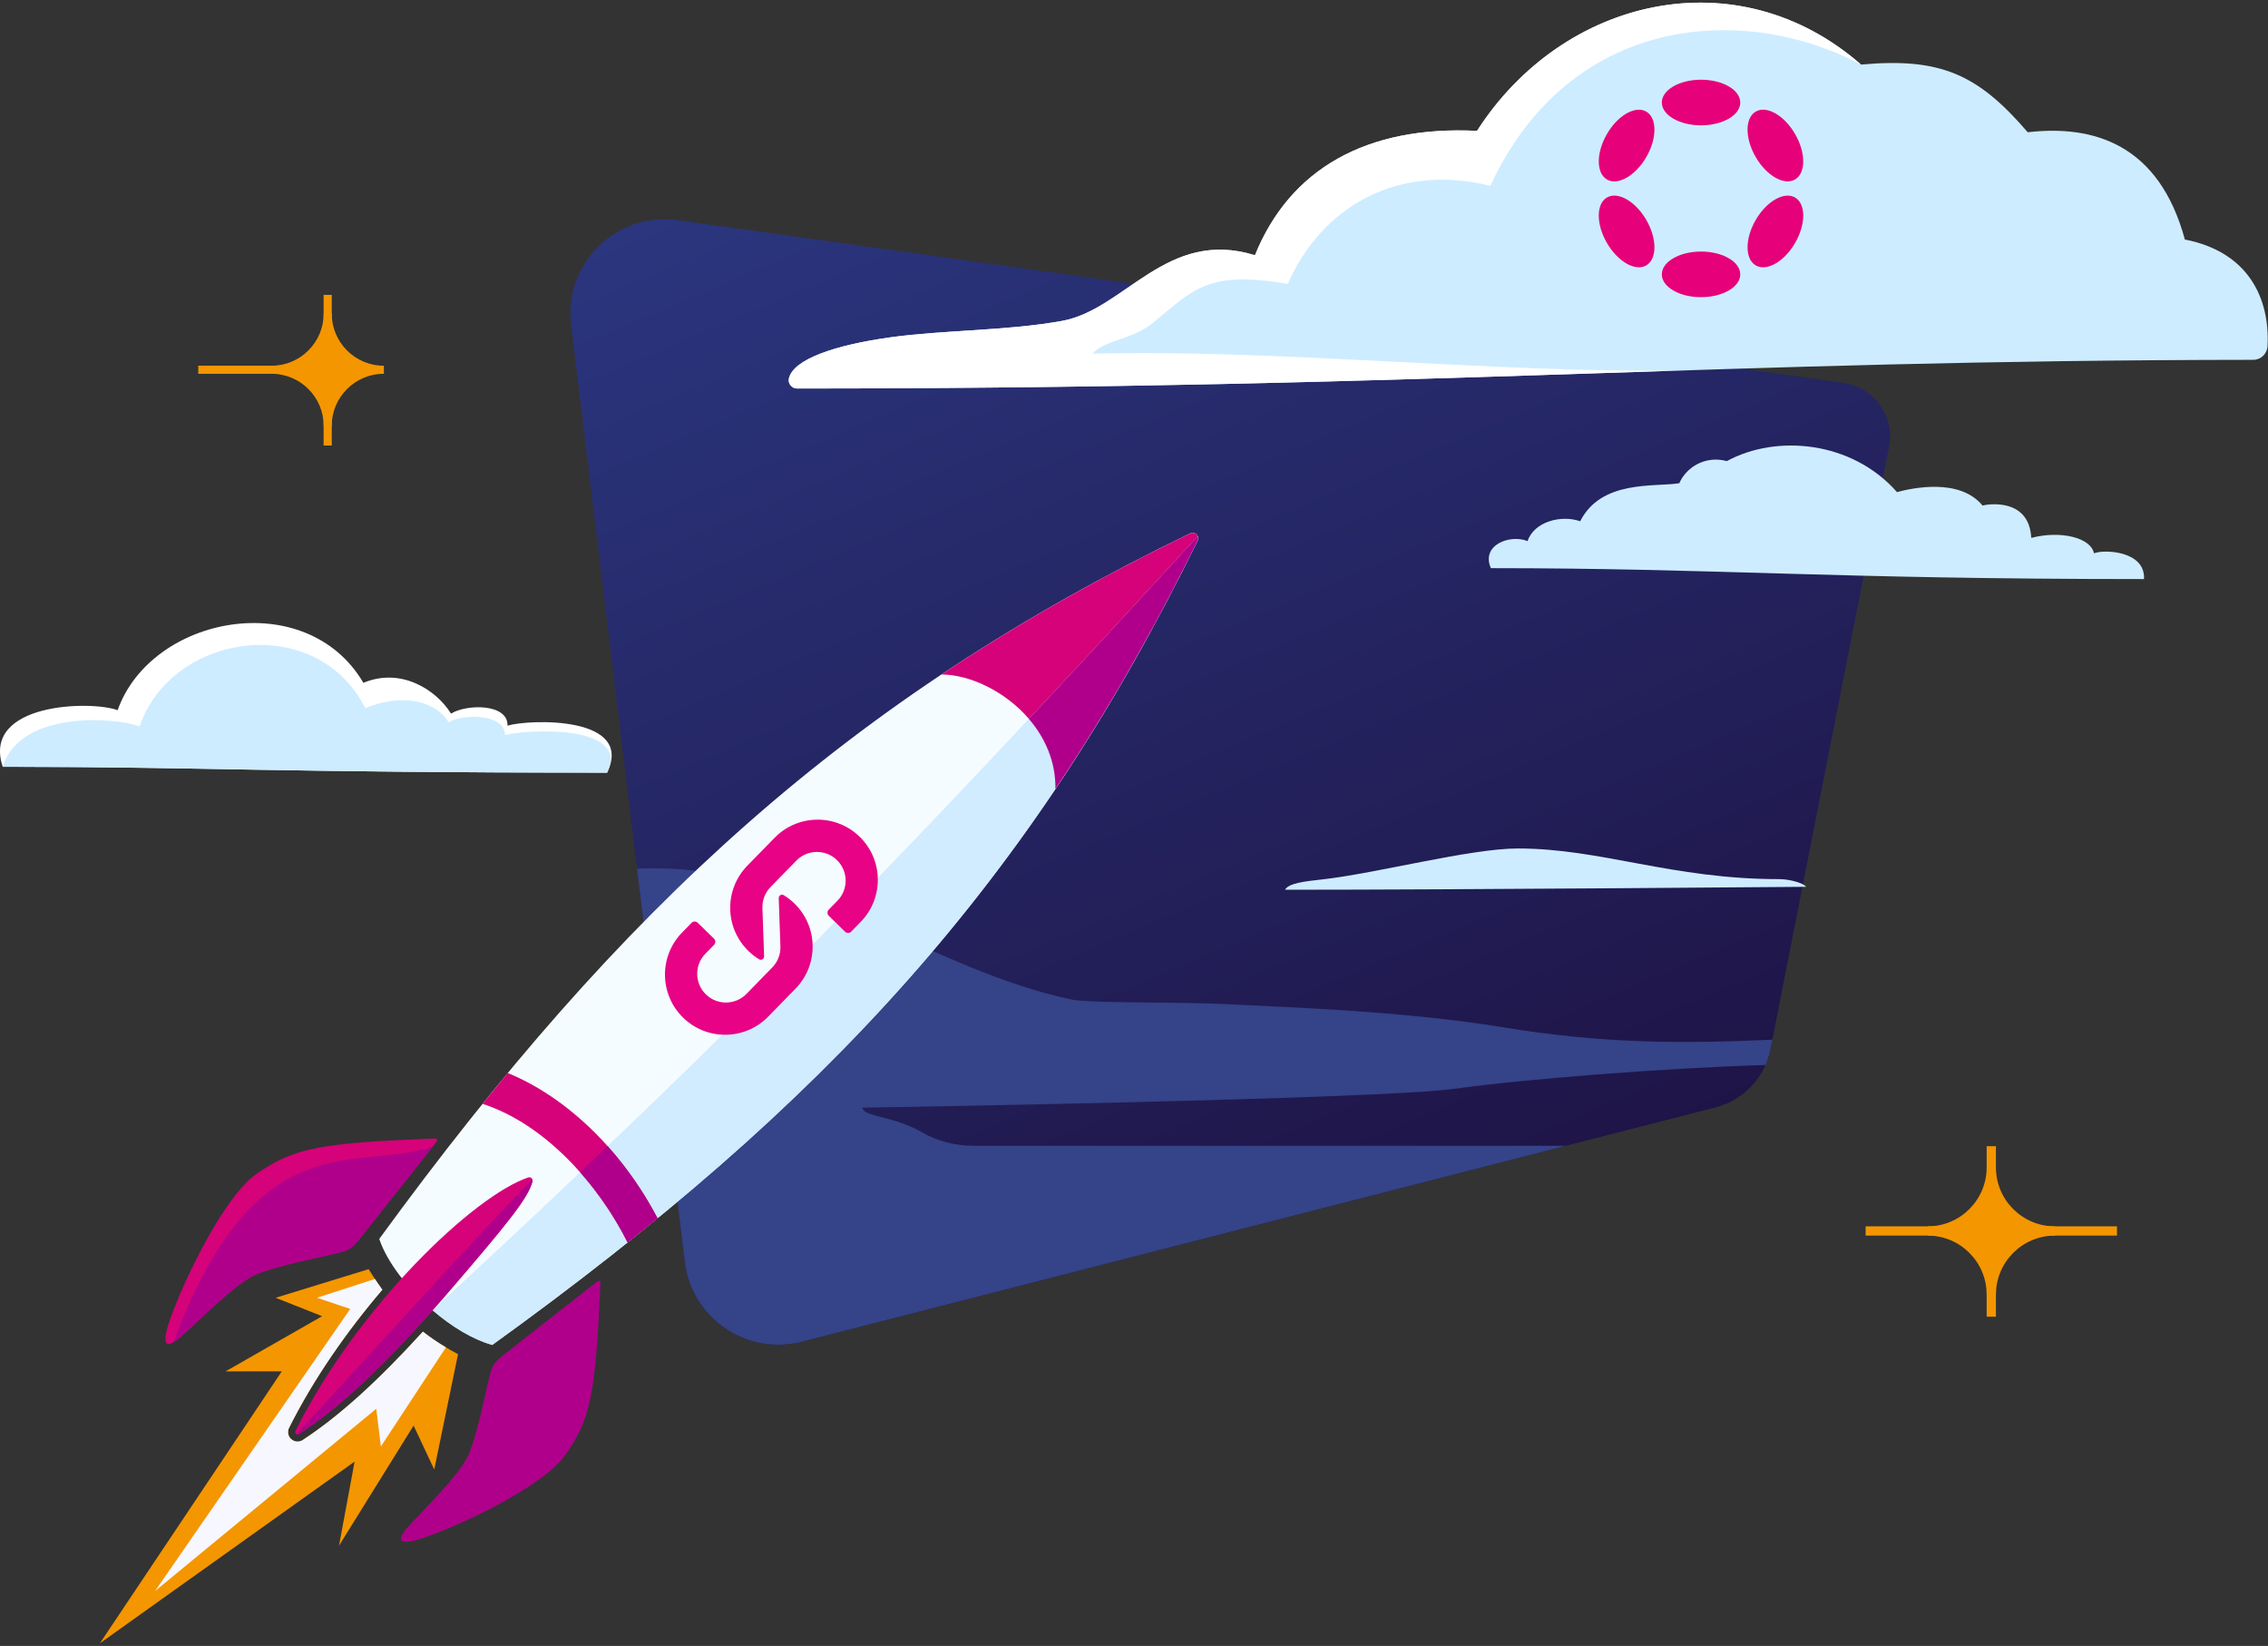 <svg width="532" height="386" viewBox="0 0 532 386" fill="none" xmlns="http://www.w3.org/2000/svg">
<rect x="0" y="0" width="532" height="386" fill="#333333" stroke="none"/>
<path d="M443.11 104.784L415.74 243.824L415.3 246.054C415.05 247.344 414.65 248.584 414.13 249.764C411.98 254.644 407.69 258.354 402.39 259.714L367.32 268.704L188.05 314.664C175.12 317.974 162.24 309.164 160.63 295.924L149.43 203.704L133.95 76.184C132.2 61.784 144.57 49.634 158.94 51.634L432.45 89.804C439.64 90.804 444.52 97.654 443.11 104.784Z" fill="url(#paint0_linear_104_81)"/>
<path d="M415.74 243.824L415.3 246.054C415.05 247.344 414.65 248.584 414.13 249.764C390.09 250.484 357.03 253.124 341.53 255.304C323.34 257.854 202.27 259.774 202.27 259.774C202.72 262.034 209.48 261.604 216.27 265.544C219.94 267.674 224.14 268.704 228.37 268.704H367.32L188.05 314.664C175.12 317.974 162.24 309.164 160.63 295.924L149.43 203.704C150.62 203.654 151.85 203.624 153.13 203.624C190.35 203.624 218.53 227.554 251.39 234.414C255.9 235.354 277.08 234.894 288.56 235.534C300.05 236.174 328.6 236.964 352.85 240.964C376.43 244.824 394.96 244.764 415.74 243.824Z" fill="#354388"/>
<path d="M280.91 126.814C241.93 206.474 193.78 258.964 115.46 315.414C110.87 314.124 105.9 311.084 101.48 307.284C95.65 302.274 90.76 295.944 88.96 290.554C145.83 212.534 199.3 163.664 279.2 125.074C279.93 124.724 280.69 125.114 280.95 125.744C281.08 126.074 281.09 126.454 280.91 126.814Z" fill="#F5FCFF"/>
<path d="M107.44 317.574L101.86 344.634L97.02 334.324L79.52 362.494L83.18 342.774L23.43 385.384L66.1 321.614H52.91L75.56 308.674L64.66 304.354L86.47 297.644C86.96 298.424 87.45 299.204 87.94 299.954C88.51 300.814 89.09 301.644 89.69 302.464C81.39 312.164 73.51 323.444 67.81 334.854C67.46 335.554 67.5 336.364 67.9 337.014C68.31 337.674 69.04 338.084 69.8 338.084C70.23 338.084 70.66 337.954 71.02 337.714C79.48 332.184 88.55 324.004 99.2 312.304C100.84 313.594 102.63 314.814 104.59 315.984C105.51 316.524 106.45 317.054 107.44 317.574Z" fill="#F49600"/>
<path d="M104.6 315.984L89.34 339.234L88.26 330.384L36.36 373.144L82.15 306.974L74.36 304.344L87.94 299.944C88.51 300.804 89.09 301.634 89.69 302.454C81.39 312.154 73.51 323.434 67.81 334.844C67.46 335.544 67.5 336.354 67.9 337.004C68.31 337.664 69.04 338.074 69.8 338.074C70.23 338.074 70.66 337.944 71.02 337.704C79.48 332.174 88.55 323.994 99.2 312.294C100.85 313.594 102.64 314.814 104.6 315.984Z" fill="#F7F7FF"/>
<path d="M502.91 135.804C503.29 129.184 493.54 128.784 491.19 129.764C490.43 126.074 483.35 124.354 476.47 126.144C475.96 116.704 466.34 118.224 465.04 118.554C459.68 112.094 448.8 114.394 444.97 115.404C434.41 103.394 416.69 101.804 405.07 108.134C399.74 106.714 395.35 109.874 393.92 113.324C388.03 114.264 375.63 112.464 370.66 122.244C366.2 120.674 359.82 122.344 358.32 126.904C354.27 125.234 347.32 127.764 349.71 133.244C402.73 133.244 429.21 135.804 502.91 135.804Z" fill="#CEECFF"/>
<path d="M186.99 91.114C338.98 91.064 402.42 84.484 528.54 84.384C530.34 84.384 531.8 82.964 531.89 81.174C532.47 70.144 527.54 59.094 512.5 56.174C506.41 33.734 491.02 29.244 475.64 31.014C463.95 17.414 455.21 13.454 436.53 15.144C407.52 -10.176 366.65 -0.726 346.46 30.694C320.5 29.414 302.54 39.674 294.37 59.864C273.69 53.454 263.91 72.554 249.17 75.254C236.43 77.584 221.25 77.394 208.94 79.104C195.92 80.904 186.04 84.254 185.04 88.784C184.78 89.984 185.75 91.114 186.99 91.114Z" fill="#CEECFF"/>
<path d="M270.4 75.734C265.46 79.774 259.58 79.494 256.22 82.944C298.8 81.834 350.52 87.474 393.81 86.904C334.99 88.804 276.26 91.084 186.99 91.114C185.75 91.114 184.78 89.984 185.05 88.774C186.05 84.234 195.92 80.894 208.94 79.094C221.25 77.384 236.44 77.574 249.17 75.244C263.9 72.544 273.69 53.444 294.37 59.854C302.55 39.664 320.49 29.404 346.46 30.684C366.65 -0.736 407.53 -10.186 436.54 15.134C409.05 0.614 368.26 3.274 349.59 43.584C328.03 38.214 310.08 48.314 302.07 66.584C283.31 63.384 280.1 67.794 270.4 75.734Z" fill="white"/>
<path d="M0.64 179.824C47.31 179.824 65.46 181.204 142.41 181.204C148.82 167.904 124.43 168.624 119.04 170.174C119.22 164.964 109.45 165.084 105.8 167.354C102.32 161.784 94.11 156.444 85.24 160.134C71.83 137.384 35.5 144.334 27.59 166.554C21.48 164.244 -4.37 164.754 0.64 179.824Z" fill="white"/>
<path d="M142.41 181.204C67.87 181.204 48.5 179.904 4.93 179.834C3.52 179.834 2.08 179.824 0.64 179.824C4.7 166.554 26.97 168.174 32.74 170.354C40.29 148.304 74.21 143.384 85.69 166.074C94.07 162.594 101.97 164.134 105.25 169.394C108.7 167.244 118.6 167.474 118.44 172.394C122.81 171.134 147.95 169.534 142.45 181.124C142.44 181.154 142.42 181.174 142.41 181.204Z" fill="#CEECFF"/>
<path d="M301.43 208.664C341.94 208.664 423.65 207.974 423.65 207.974C423.11 207.134 419.9 206.174 417.33 206.174C392.1 206.174 375.61 198.984 356.05 198.984C344.86 198.984 322.87 204.824 310.21 206.234C305.93 206.704 302.24 207.134 301.43 208.664Z" fill="#CEECFF"/>
<path d="M77.82 69.154H75.91V104.484H77.82V69.154Z" fill="#F49600"/>
<path d="M72.587 87.665V85.755H46.507V87.665H72.587Z" fill="#F49600"/>
<path d="M77.81 73.524H75.93C75.93 80.284 70.44 85.774 63.68 85.774V87.654C70.44 87.654 75.93 93.134 75.93 99.894H77.81C77.81 93.134 83.3 87.654 90.05 87.654V85.774C83.29 85.774 77.81 80.284 77.81 73.524Z" fill="#F49600"/>
<path d="M468.18 273.764H466.01C466.01 281.404 459.81 287.604 452.17 287.604V289.774C459.81 289.774 466.01 295.974 466.01 303.614H468.18C468.18 295.974 474.38 289.774 482.02 289.774V287.604C474.37 287.594 468.18 281.404 468.18 273.764Z" fill="#F49600"/>
<path d="M468.18 268.804H466.01V273.874H468.18V268.804Z" fill="#F49600"/>
<path d="M468.18 302.244H466.01V308.794H468.18V302.244Z" fill="#F49600"/>
<path d="M496.576 289.77V287.6H477.126V289.77H496.576Z" fill="#F49600"/>
<path d="M455.256 289.77V287.6H437.616V289.77H455.256Z" fill="#F49600"/>
<path d="M102.43 267.724L96.54 275.154L84.28 290.624C82.38 293.024 81.48 293.274 78.88 293.924C74.88 294.914 66.36 296.504 60.97 298.504C56.56 300.144 51.4 305.124 43.23 312.774C42.14 313.794 41.3 314.454 40.65 314.814C36.78 317.024 40.05 308.894 41.14 306.154C45.16 295.994 53.42 280.134 59.95 275.464C69.06 268.954 75.84 268.054 102.08 266.994C102.46 266.984 102.69 267.434 102.43 267.724Z" fill="#D5027A"/>
<path d="M123.91 276.134C111.24 280.384 83.95 306.264 69.3 335.604C69.04 336.124 69.64 336.664 70.13 336.344C80.12 329.804 90.97 319.494 103.94 304.484C119.59 286.364 123.83 280.984 124.9 277.074C125.06 276.474 124.5 275.934 123.91 276.134Z" fill="#D5027A"/>
<path d="M96.41 357.334C103.83 349.494 108.66 344.544 110.26 340.304C112.22 335.114 113.79 326.904 114.77 323.054C115.4 320.554 115.65 319.694 117.98 317.874L140.15 300.484C140.43 300.244 140.87 300.454 140.85 300.834C139.69 326.134 138.79 332.654 132.47 341.414C127.94 347.684 112.6 355.564 102.79 359.394C99.69 360.594 89.51 364.624 96.41 357.334Z" fill="#B0008B"/>
<path d="M280.91 126.814C241.93 206.474 193.78 258.964 115.46 315.414C110.87 314.124 105.9 311.084 101.48 307.284C173.55 240.694 211.6 201.344 280.95 125.754H280.96C281.08 126.074 281.09 126.454 280.91 126.814Z" fill="#D1EBFF"/>
<path d="M175.53 223.004C176.31 223.764 177.16 224.424 178.06 224.974C178.6 225.304 179.25 224.884 179.23 224.254V224.144L178.84 212.904C178.79 211.144 179.43 209.374 180.76 208.014L186.8 201.824C189.4 199.164 193.67 199.114 196.33 201.714C198.99 204.314 199.04 208.584 196.44 211.244L194.39 213.334C194 213.734 194 214.384 194.41 214.774L198.23 218.504C198.63 218.894 199.28 218.894 199.67 218.484L201.89 216.204C207.34 210.624 207.23 201.694 201.66 196.244C196.08 190.794 187.15 190.904 181.7 196.474L175.3 203.024C169.85 208.614 169.96 217.554 175.53 223.004ZM186.37 211.904C185.59 211.144 184.74 210.484 183.84 209.934C183.3 209.604 182.65 210.024 182.67 210.654V210.764L183.06 222.004C183.11 223.764 182.47 225.534 181.14 226.894L175.1 233.084C172.5 235.744 168.23 235.794 165.57 233.194C162.91 230.594 162.86 226.324 165.46 223.664L167.5 221.574C167.89 221.174 167.89 220.524 167.48 220.134L163.66 216.404C163.26 216.014 162.61 216.014 162.22 216.424L160 218.694C154.55 224.274 154.66 233.204 160.23 238.654C165.81 244.104 174.74 243.994 180.19 238.424L186.59 231.874C192.05 226.294 191.95 217.354 186.37 211.904Z" fill="#E80285"/>
<path d="M281.04 126.384C281.03 126.474 281.01 126.574 280.97 126.674C280.95 126.714 280.93 126.764 280.91 126.814C280.26 128.134 279.61 129.444 278.96 130.754C278.63 131.404 278.31 132.054 277.98 132.704C277.11 134.434 276.24 136.144 275.36 137.844C274.92 138.704 274.47 139.564 274.02 140.414C273.69 141.044 273.36 141.684 273.02 142.314C272.69 142.944 272.35 143.574 272.02 144.204C271.82 144.584 271.62 144.964 271.41 145.344C271.17 145.784 270.94 146.224 270.7 146.654C270.47 147.094 270.23 147.524 269.99 147.954C269.53 148.794 269.07 149.634 268.6 150.474C268.14 151.314 267.68 152.144 267.21 152.984C266.75 153.814 266.28 154.644 265.81 155.464C265.34 156.294 264.87 157.114 264.4 157.934C264.01 158.604 263.63 159.274 263.24 159.944C262.98 160.394 262.71 160.854 262.45 161.304C261.2 163.444 259.93 165.564 258.65 167.664C258.55 167.834 258.44 168.004 258.34 168.174C258.26 168.314 258.18 168.444 258.09 168.584C257.53 169.514 256.96 170.434 256.39 171.344C255.05 173.514 253.7 175.664 252.32 177.784C252.12 178.114 251.91 178.434 251.7 178.744C250.34 180.854 248.96 182.944 247.57 185.014C247.65 178.554 245.1 172.964 241.33 168.584C253.57 155.494 266.58 141.404 280.92 125.764H280.93C280.95 125.804 280.96 125.844 280.97 125.884C280.99 125.944 281 126.004 281.01 126.064C281.05 126.164 281.05 126.274 281.04 126.384Z" fill="#B0008B"/>
<path d="M280.95 125.764C266.6 141.404 253.59 155.494 241.35 168.584C235.72 162.034 227.35 158.184 220.84 158.184C238.81 146.204 258.08 135.284 279.2 125.094C279.93 124.734 280.68 125.134 280.95 125.764Z" fill="#D5027A"/>
<path d="M154.24 285.714C151.93 287.614 149.59 289.504 147.22 291.394C140.48 277.914 127.97 263.644 113.19 258.874C115.16 256.434 117.13 254.024 119.1 251.644C132.89 257.264 145.9 269.814 154.24 285.714Z" fill="#D5027A"/>
<path d="M154.24 285.714C151.93 287.614 149.59 289.504 147.22 291.394C144.42 285.794 140.63 280.064 136.08 274.924C138.25 272.864 140.41 270.814 142.53 268.784C147 273.774 150.98 279.494 154.24 285.714Z" fill="#B0008B"/>
<path d="M101.48 268.934L84.29 290.634C82.39 293.034 81.49 293.284 78.89 293.934C74.89 294.924 66.37 296.514 60.98 298.514C56.57 300.154 51.41 305.134 43.24 312.784C42.15 313.804 41.31 314.464 40.66 314.824C40.77 314.554 40.87 314.314 40.95 314.094C60.43 262.644 83.8 274.864 101.48 268.934Z" fill="#B0008B"/>
<path d="M124.9 277.064C123.83 280.964 119.59 286.354 103.94 304.464C90.97 319.474 80.12 329.784 70.13 336.324C69.93 336.454 69.71 336.444 69.54 336.344C79.75 325.434 114.77 286.634 124.88 276.584C124.93 276.744 124.94 276.904 124.9 277.064Z" fill="#B0008B"/>
<path d="M399.01 29.394C404.091 29.394 408.21 26.999 408.21 24.044C408.21 21.09 404.091 18.694 399.01 18.694C393.929 18.694 389.81 21.09 389.81 24.044C389.81 26.999 393.929 29.394 399.01 29.394Z" fill="#E6007A"/>
<path d="M399.01 69.694C404.091 69.694 408.21 67.299 408.21 64.344C408.21 61.39 404.091 58.994 399.01 58.994C393.929 58.994 389.81 61.39 389.81 64.344C389.81 67.299 393.929 69.694 399.01 69.694Z" fill="#E6007A"/>
<path d="M386.186 36.81C388.727 32.41 388.712 27.645 386.153 26.168C383.594 24.69 379.461 27.06 376.92 31.46C374.38 35.86 374.394 40.625 376.953 42.102C379.512 43.58 383.646 41.21 386.186 36.81Z" fill="#E6007A"/>
<path d="M421.086 56.957C423.627 52.557 423.612 47.792 421.053 46.315C418.494 44.837 414.36 47.207 411.82 51.607C409.279 56.007 409.294 60.772 411.853 62.249C414.412 63.727 418.546 61.357 421.086 56.957Z" fill="#E6007A"/>
<path d="M386.151 62.246C388.71 60.769 388.725 56.004 386.184 51.604C383.643 47.203 379.51 44.834 376.951 46.311C374.392 47.789 374.377 52.553 376.918 56.954C379.458 61.354 383.592 63.723 386.151 62.246Z" fill="#E6007A"/>
<path d="M421.048 42.096C423.607 40.619 423.622 35.854 421.081 31.454C418.541 27.054 414.407 24.684 411.848 26.162C409.289 27.639 409.274 32.404 411.815 36.804C414.355 41.204 418.489 43.574 421.048 42.096Z" fill="#E6007A"/>
<defs>
<linearGradient id="paint0_linear_104_81" x1="222.539" y1="11.486" x2="343.344" y2="296.511" gradientUnits="userSpaceOnUse">
<stop stop-color="#2B3780"/>
<stop offset="1" stop-color="#1E1345"/>
</linearGradient>
</defs>
</svg>
